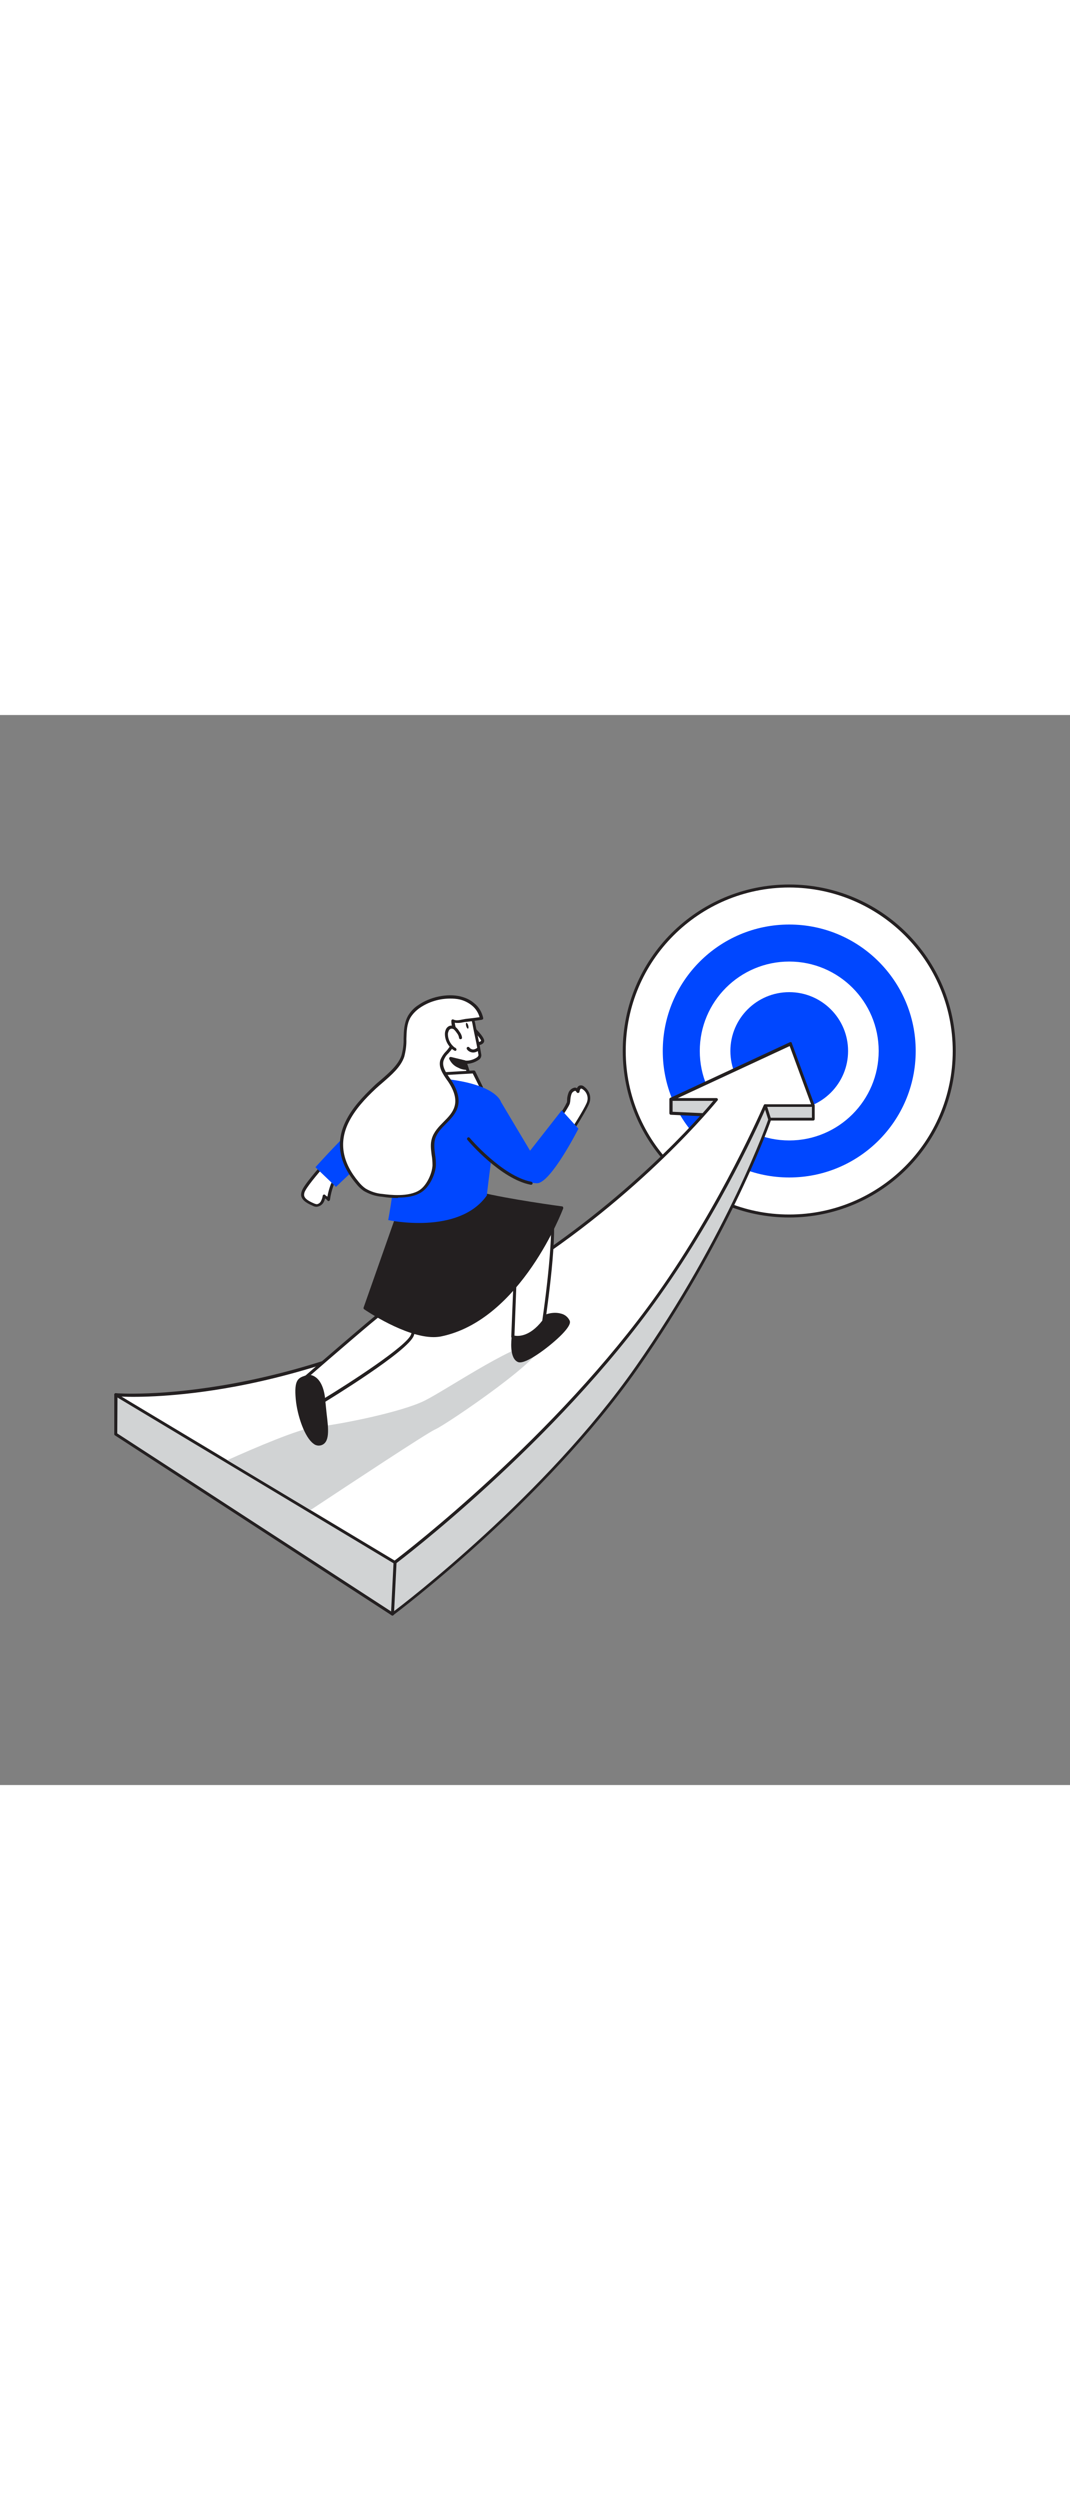 <svg version="1.1" id="Layer_1" xmlns="http://www.w3.org/2000/svg" xmlns:xlink="http://www.w3.org/1999/xlink" x="0px" y="0px" viewBox="0 0 500 500" style="width: 214px;" xml:space="preserve" data-imageid="progress-25" imageName="Progress" class="illustrations_image">
<rect x="0" y="0" width="500" height="500" fill="#808080" stroke="none"/>
<style type="text/css">
	.st0_progress-25{fill:#FFFFFF;}
	.st1_progress-25{fill:#231F20;}
	.st2_progress-25{fill:#68E1FD;}
	.st3_progress-25{fill:#D1D3D4;}
</style>
<g id="Target_progress-25">
	<circle class="st0_progress-25" cx="368.8" cy="157" r="77.1"/>
	<path class="st1_progress-25" d="M368.8,234.8c-43,0-77.8-34.8-77.8-77.8s34.8-77.8,77.8-77.8s77.8,34.8,77.8,77.8&#10;&#9;&#9;C446.6,200,411.8,234.8,368.8,234.8L368.8,234.8z M368.8,80.6c-42.2,0-76.4,34.2-76.4,76.4s34.2,76.4,76.4,76.4&#10;&#9;&#9;s76.4-34.2,76.4-76.4l0,0C445.2,114.8,411,80.7,368.8,80.6z"/>
	<circle class="st2_progress-25 targetColor" cx="368.8" cy="157" r="59.1" style="fill: rgb(0, 71, 255);"/>
	<circle class="st0_progress-25" cx="368.8" cy="157" r="41.8"/>
	<circle class="st2_progress-25 targetColor" cx="368.8" cy="157" r="27.5" style="fill: rgb(0, 71, 255);"/>
</g>
<g id="Arrow_progress-25">
	<path class="st3_progress-25" d="M54.1,317.6V336l129.3,84.1c0,0,69.9-52,114-115.1s62.3-116.2,62.3-116.2H380v-6.3l-26.9-8.8l-39.6,5.9v6.5&#10;&#9;&#9;l24.3,1.2c0,0-37,83.1-119.6,121.7S54.1,317.7,54.1,317.6L54.1,317.6z"/>
	<path class="st1_progress-25" d="M183.4,420.8c-0.1,0-0.3,0-0.4-0.1L53.7,336.6c-0.2-0.1-0.3-0.3-0.3-0.6v-18.4c0-0.2,0.1-0.4,0.3-0.6&#10;&#9;&#9;c0.2-0.1,0.4-0.2,0.6-0.1c0.8,0.3,82.2,29.4,163.6-8.6c76.8-35.9,114.5-111.2,118.9-120.4l-23.3-1.1c-0.4,0-0.7-0.3-0.7-0.7v-6.5&#10;&#9;&#9;c0-0.3,0.2-0.6,0.6-0.7l39.6-5.9c0.1,0,0.2,0,0.3,0l26.9,8.8c0.3,0.1,0.5,0.4,0.5,0.7v6.3c0,0.4-0.3,0.7-0.7,0.7l0,0h-19.8&#10;&#9;&#9;c-1.9,5.4-20.7,56.6-62.2,115.9c-43.7,62.4-113.5,114.7-114.2,115.2C183.7,420.7,183.5,420.8,183.4,420.8L183.4,420.8z M54.8,335.7&#10;&#9;&#9;l128.6,83.6c5.7-4.2,71.7-54.8,113.5-114.6c43.6-62.3,62-115.4,62.2-116c0.1-0.3,0.4-0.5,0.7-0.5h19.6V183l-26.2-8.6l-38.9,5.8v5.2&#10;&#9;&#9;l23.7,1.1c0.4,0,0.7,0.3,0.7,0.7c0,0.1,0,0.2-0.1,0.3c-0.4,0.8-38,83.8-120,122c-77.2,36.1-154.4,12.1-163.7,9L54.8,335.7&#10;&#9;&#9;L54.8,335.7z"/>
	<path class="st0_progress-25" d="M380,182.6h-22.3c0,0-19.2,45.3-50,88.6C258.3,340.7,184.5,396,184.5,396l-40.1-24l-38.9-23.4l-51.4-31&#10;&#9;&#9;c0,0,84.7,7.2,186.8-57.1c59.2-37.2,93.9-80.9,93.9-80.9h-21.3l55.9-26L380,182.6L380,182.6z"/>
	<path class="st1_progress-25" d="M184.5,396.6c-0.1,0-0.3,0-0.4-0.1L53.7,318.2c-0.3-0.2-0.4-0.5-0.3-0.8c0.1-0.3,0.4-0.5,0.7-0.5&#10;&#9;&#9;c0.8,0.1,85.6,6.4,186.4-57c53.1-33.4,86.9-72.5,92.8-79.6h-19.8c-0.3,0-0.6-0.2-0.7-0.6c-0.1-0.3,0.1-0.6,0.4-0.8l55.9-26&#10;&#9;&#9;c0.4-0.2,0.8,0,0.9,0.3c0,0,0,0,0,0.1l10.6,28.9c0.1,0.4-0.1,0.8-0.4,0.9c-0.1,0-0.2,0-0.2,0h-21.9c-2,4.7-21,47.7-49.9,88.3&#10;&#9;&#9;C259.4,340.4,185.7,396,185,396.5C184.9,396.6,184.7,396.6,184.5,396.6L184.5,396.6z M56.8,318.5l127.6,76.6&#10;&#9;&#9;c5.8-4.4,75.7-58.3,122.6-124.4c30.3-42.7,49.7-88,49.9-88.4c0.1-0.3,0.4-0.4,0.6-0.4H379l-10-27.2L316.7,179h18.1&#10;&#9;&#9;c0.3,0,0.5,0.2,0.6,0.4c0.1,0.2,0.1,0.5-0.1,0.7c-0.4,0.4-35.5,44.2-94.1,81.1c-52.9,33.2-100.9,47-131.9,52.7&#10;&#9;&#9;C82.7,318.8,63.7,318.8,56.8,318.5L56.8,318.5z"/>
	<path class="st1_progress-25" d="M183.4,420.8L183.4,420.8c-0.4,0-0.7-0.3-0.7-0.7l1.2-24.1c0.1-0.4,0.4-0.6,0.8-0.6c0.3,0.1,0.6,0.3,0.6,0.7&#10;&#9;&#9;l-1.2,24.1C184.1,420.5,183.8,420.8,183.4,420.8z"/>
	<path class="st1_progress-25" d="M359.7,189.6c-0.3,0-0.6-0.2-0.7-0.5l-2-6.3c-0.1-0.4,0-0.8,0.4-0.9c0.4-0.1,0.8,0,0.9,0.4c0,0,0,0,0,0.1&#10;&#9;&#9;l2,6.3c0.1,0.4-0.1,0.8-0.5,0.9L359.7,189.6L359.7,189.6z"/>
</g>
<path id="Shadow_progress-25" class="st3_progress-25" d="M203.4,333.8c-3.7,1.6-40,25.6-58.3,37.7l-38.9-23.3c12.5-5.6,33.8-14.8,41.2-15.5&#10;&#9;c10.6-1,40.3-6.9,51.2-12.4s46.2-29.6,53.3-26.3S208.4,331.7,203.4,333.8L203.4,333.8z"/>
<g id="Character_progress-25">
	<path class="st0_progress-25" d="M220.9,146.4c0,0,5,4.8,4.5,6.1s-3.2,1.1-3.2,1.1"/>
	<path class="st1_progress-25" d="M222.5,154.4h-0.4c-0.4,0-0.7-0.4-0.6-0.8c0-0.4,0.4-0.7,0.7-0.7c0,0,0,0,0,0c0.9,0.1,2.3-0.1,2.6-0.7&#10;&#9;&#9;c0-0.6-2-3.1-4.3-5.4c-0.3-0.3-0.3-0.7,0-1s0.7-0.3,1,0l0,0c2,1.9,5.3,5.4,4.7,6.9S223.5,154.4,222.5,154.4L222.5,154.4z"/>
	<path class="st0_progress-25" d="M218.4,139.1c2.8,1.4,3.1,5.7,3.6,8.3c0.8,3.8,1.6,7.5,2.2,11.3c0.4,2.4-5.7,3.9-7,3.4l3.1,9.2l-14.1-2&#10;&#9;&#9;l-1.2-7.9c0,0-2.5-7.9-1.2-13.3c0.9-3.4,2.8-6.5,5.3-8.9C209.1,139.2,215.6,137.7,218.4,139.1L218.4,139.1z"/>
	<path class="st1_progress-25" d="M220.3,172h-0.1l-14.1-2c-0.3,0-0.5-0.3-0.6-0.6l-1.2-7.9c-0.1-0.2-2.6-8-1.2-13.5c0.9-3.5,2.9-6.8,5.6-9.3&#10;&#9;&#9;c0.1-0.1,0.2-0.1,0.3-0.1c0.3-0.1,6.8-1.6,9.7-0.1l0,0c2.7,1.3,3.2,4.7,3.7,7.4c0.1,0.5,0.2,1,0.3,1.4c0.8,3.8,1.6,7.6,2.2,11.4&#10;&#9;&#9;c0.1,0.9-0.3,1.8-1,2.3c-1.7,1.2-3.6,1.9-5.6,2l2.8,8.2c0.1,0.2,0,0.5-0.1,0.7C220.8,172,220.6,172.1,220.3,172L220.3,172z&#10;&#9;&#9; M206.9,168.6l12.4,1.8l-2.7-8.1c-0.1-0.3,0-0.5,0.2-0.7c0.2-0.2,0.5-0.2,0.7-0.1c2,0.1,3.9-0.5,5.5-1.6c0.4-0.4,0.6-0.7,0.6-1&#10;&#9;&#9;c-0.6-3.8-1.4-7.6-2.2-11.3c-0.1-0.5-0.2-1-0.3-1.5c-0.4-2.4-0.9-5.4-3-6.4s-6.7-0.3-8.6,0.2c-2.4,2.3-4.1,5.2-5,8.4&#10;&#9;&#9;c-1.2,5.1,1.2,12.8,1.2,12.9L206.9,168.6L206.9,168.6z"/>
	<path class="st0_progress-25" d="M223.5,156c0,0-2.5,2.4-4.7-0.2"/>
	<path class="st1_progress-25" d="M221.1,157.7h-0.2c-1.1-0.1-2.1-0.6-2.7-1.5c-0.2-0.3-0.2-0.7,0.1-1c0.3-0.2,0.7-0.2,1,0.1&#10;&#9;&#9;c0.4,0.6,1,0.9,1.7,1c0.7,0,1.4-0.3,2-0.8c0.3-0.3,0.7-0.3,1,0c0,0,0,0,0,0c0.3,0.3,0.3,0.7,0,1&#10;&#9;&#9;C223.2,157.2,222.2,157.7,221.1,157.7L221.1,157.7z"/>
	<ellipse transform="matrix(0.962 -0.273 0.273 0.962 -31.353 65.021)" class="st1_progress-25" cx="218.3" cy="145.3" rx="0.5" ry="1.4"/>
	<path class="st0_progress-25" d="M204.1,172.2l0.2-4.4l17-1l3.5,7.2C217.9,174.4,210.9,173.8,204.1,172.2L204.1,172.2z"/>
	<path class="st1_progress-25" d="M220.9,174.8c-5.7,0-11.3-0.7-16.9-1.9c-0.3-0.1-0.6-0.4-0.5-0.7l0.2-4.4c0-0.4,0.3-0.6,0.7-0.7l17-1&#10;&#9;&#9;c0.3,0,0.5,0.1,0.7,0.4l3.5,7.2c0.1,0.2,0.1,0.4,0,0.6c-0.1,0.2-0.3,0.3-0.5,0.4C225,174.7,223.4,174.8,220.9,174.8L220.9,174.8z&#10;&#9;&#9; M204.9,171.6c6.2,1.4,12.5,1.9,18.9,1.7l-2.9-5.8l-15.9,0.9L204.9,171.6z"/>
	<path class="st0_progress-25" d="M262.2,187.4c0,0,3.4-5.1,3.6-6.1s0.1-3.1,0.8-4.5s2.6-2.8,3.6-0.9c0,0,0.3-3.3,2.6-1.6c2,1.4,3,3.9,2.4,6.3&#10;&#9;&#9;c-0.5,2.5-8.9,15.5-8.9,15.5"/>
	<path class="st1_progress-25" d="M266.2,196.8c-0.1,0-0.3,0-0.4-0.1c-0.3-0.2-0.4-0.6-0.2-1c0,0,0,0,0,0c3.4-5.2,8.5-13.5,8.8-15.2&#10;&#9;&#9;c0.6-2.1-0.3-4.4-2.1-5.6c-0.4-0.3-0.7-0.4-0.9-0.3s-0.6,0.9-0.6,1.4c0,0.3-0.3,0.6-0.6,0.6c-0.3,0.1-0.6-0.1-0.8-0.4&#10;&#9;&#9;c-0.3-0.6-0.6-0.6-0.7-0.6c-0.7,0.2-1.3,0.7-1.6,1.4c-0.4,1-0.5,2-0.6,3c0,0.5-0.1,0.9-0.2,1.4c-0.2,1.1-2.9,5.1-3.7,6.3&#10;&#9;&#9;c-0.2,0.3-0.7,0.4-1,0.1c-0.3-0.2-0.4-0.6-0.2-0.9c1.3-1.9,2.5-3.8,3.5-5.9c0.1-0.4,0.1-0.8,0.1-1.2c0-1.2,0.3-2.3,0.7-3.4&#10;&#9;&#9;c0.5-1.2,1.6-2.1,2.9-2.3c0.4,0,0.7,0.1,1,0.3c0.2-0.5,0.6-1,1.1-1.2c0.8-0.3,1.7-0.1,2.3,0.5c2.2,1.6,3.3,4.3,2.6,7&#10;&#9;&#9;c-0.5,2.6-8.1,14.4-9,15.7C266.7,196.6,266.5,196.8,266.2,196.8L266.2,196.8z"/>
	<path class="st0_progress-25" d="M158.2,213.9c0,0-1.9,3.1-2.9,5.5c-0.8,2.3-1.4,4.6-1.7,7c-0.6-0.8-1.5-1.1-2.1-1.7c-0.2,1-0.5,2-1,2.9&#10;&#9;&#9;c-0.5,0.9-1.4,1.5-2.5,1.6c-0.5,0-1.1-0.2-1.6-0.4c-1.8-0.8-4.8-2.2-5-4.5c0-0.9,0.2-1.8,0.7-2.5c1.7-3.2,8.9-11.3,10-12.6"/>
	<path class="st1_progress-25" d="M147.9,229.8c-0.6,0-1.3-0.2-1.8-0.5c-1.6-0.7-5.2-2.2-5.4-5c0-1,0.3-2,0.8-2.9c1.9-3.6,10-12.6,10.1-12.7&#10;&#9;&#9;c0.3-0.2,0.8-0.1,1,0.2c0.2,0.2,0.2,0.5,0,0.8c-2.1,2.3-8.4,9.6-9.9,12.5c-0.4,0.6-0.6,1.4-0.6,2.1c0.1,1.8,2.5,3,4.6,3.9&#10;&#9;&#9;c0.4,0.2,0.8,0.3,1.3,0.4c0.8-0.1,1.5-0.6,1.9-1.3c0.4-0.8,0.8-1.7,0.9-2.7c0.1-0.3,0.3-0.5,0.5-0.5c0.3-0.1,0.5,0,0.7,0.2&#10;&#9;&#9;c0.2,0.3,0.5,0.5,0.8,0.6l0.2,0.2c0.3-2,0.9-4,1.6-5.9c1.1-2.4,2.9-5.4,3-5.6c0.2-0.3,0.6-0.4,1-0.2c0.3,0.2,0.4,0.6,0.2,0.9&#10;&#9;&#9;c0,0-1.9,3.1-2.9,5.4c-0.8,2.2-1.4,4.5-1.7,6.8c0,0.3-0.3,0.5-0.5,0.6c-0.3,0.1-0.6,0-0.7-0.3c-0.3-0.3-0.6-0.6-0.9-0.8l-0.2-0.1&#10;&#9;&#9;c-0.2,0.7-0.4,1.4-0.8,2C150.4,229,149.2,229.7,147.9,229.8L147.9,229.8L147.9,229.8z"/>
	<path class="st1_progress-25" d="M239.9,290.6c0,0-1.4,9.7,2.6,11.1s24.5-14.9,23.1-18.5s-8.4-4.9-14.7,0C247.4,285.9,243.7,288.4,239.9,290.6&#10;&#9;&#9;L239.9,290.6z"/>
	<path class="st1_progress-25" d="M243,302.5c-0.3,0-0.5,0-0.8-0.1c-4.4-1.6-3.2-10.8-3.1-11.8c0-0.2,0.2-0.4,0.4-0.5c3.8-2.2,7.4-4.7,10.9-7.4&#10;&#9;&#9;c3.7-2.9,8.1-4,11.7-3c1.8,0.4,3.3,1.6,4.1,3.3c0.2,0.5,0.8,1.9-3.7,6.5C257.9,294.2,247.3,302.5,243,302.5z M240.5,291.1&#10;&#9;&#9;c-0.3,2.8-0.5,9,2.2,10c2.2,0.8,12.6-6.1,18.8-12.6c3-3.1,3.5-4.6,3.4-5c-0.6-1.3-1.8-2.2-3.2-2.5c-2.5-0.7-6.5-0.3-10.5,2.8&#10;&#9;&#9;C247.9,286.4,244.3,288.9,240.5,291.1L240.5,291.1z"/>
	<path class="st0_progress-25" d="M198.6,246.9c0,0,24.5,6.6,42.8,3.2l-1.6,40.5c0,0,6.9,2.5,14.5-7.2c0,0,7.3-49.7,2.6-52.1s-47.9,0.4-47.9,0.4&#10;&#9;&#9;L198.6,246.9L198.6,246.9z"/>
	<path class="st1_progress-25" d="M241.8,291.6c-0.8,0-1.7-0.1-2.4-0.4c-0.3-0.1-0.5-0.4-0.5-0.7l1.6-39.5c-18.1,3-41.9-3.3-42.2-3.4&#10;&#9;&#9;c-0.4-0.1-0.6-0.5-0.5-0.9c0-0.1,0.1-0.2,0.1-0.2l10.2-15.2c0.1-0.2,0.3-0.3,0.6-0.3c4.4-0.3,43.6-2.8,48.3-0.4&#10;&#9;&#9;c4.9,2.5-1,44.5-2.2,52.9c0,0.1-0.1,0.2-0.1,0.3C249.5,290.5,244.7,291.6,241.8,291.6L241.8,291.6z M240.4,290c1.6,0.3,7,0.7,13-7&#10;&#9;&#9;c3.5-24.1,5.6-49.9,2.9-51.2c-3.7-1.9-35-0.3-47.2,0.5l-9.4,14.1c4.7,1.2,25.6,5.9,41.4,3c0.2,0,0.4,0,0.6,0.2&#10;&#9;&#9;c0.2,0.1,0.3,0.4,0.2,0.6L240.4,290L240.4,290z"/>
	<path class="st0_progress-25" d="M185,239.8c0,0-6.4,39.6-7.7,40.2s-36.4,31.1-36.4,31.1l10.4,9.1c0,0,39.2-23.7,41.4-30.7s19.7-49.8,19.7-49.8&#10;&#9;&#9;L185,239.8z"/>
	<path class="st1_progress-25" d="M151.3,321c-0.2,0-0.3-0.1-0.5-0.2l-10.4-9.1c-0.2-0.1-0.2-0.3-0.2-0.5c0-0.2,0.1-0.4,0.2-0.5&#10;&#9;&#9;c5.7-5,33.7-29.2,36.4-31.1c1-2,5.1-25.4,7.5-39.8c0.1-0.3,0.4-0.6,0.7-0.6h27.4c0.2,0,0.5,0.1,0.6,0.3c0.1,0.2,0.2,0.5,0.1,0.7&#10;&#9;&#9;c-0.2,0.4-17.5,42.8-19.7,49.7c-2.3,7.2-40.1,30.2-41.7,31.2C151.6,321,151.4,321,151.3,321L151.3,321z M142,311.2l9.4,8.2&#10;&#9;&#9;c11.2-6.8,38.9-24.6,40.7-30c2-6.4,16.6-42.2,19.3-48.8h-25.7c-6.4,39.4-7.6,40-8,40.2C176.5,281.4,155.9,299.1,142,311.2&#10;&#9;&#9;L142,311.2z M177.3,280.1L177.3,280.1z"/>
	<path class="st1_progress-25" d="M170.6,277.2c0,0,22.3,15.2,35.3,12.5c37.5-7.6,56.6-59.4,56.6-59.4s-25.2-3.4-38.6-6.7L185,236L170.6,277.2&#10;&#9;&#9;L170.6,277.2z"/>
	<path class="st1_progress-25" d="M202.6,290.7c-13.2,0-31.6-12.4-32.4-13c-0.3-0.2-0.4-0.5-0.3-0.8l14.5-41.2c0.1-0.2,0.2-0.4,0.4-0.4&#10;&#9;&#9;l38.9-12.4c0.1,0,0.3,0,0.4,0c13.2,3.3,38.3,6.7,38.5,6.7c0.2,0,0.4,0.1,0.5,0.3c0.1,0.2,0.1,0.4,0.1,0.6&#10;&#9;&#9;c-0.2,0.5-19.7,52.3-57.2,59.9C204.9,290.6,203.7,290.7,202.6,290.7L202.6,290.7z M171.4,276.9c3.2,2.1,22.8,14.5,34.3,12.1&#10;&#9;&#9;c34.1-6.9,53.2-51.6,55.8-58.2c-4.6-0.6-25.7-3.6-37.6-6.6l-38.4,12.3L171.4,276.9L171.4,276.9z"/>
	<path class="st2_progress-25 targetColor" d="M234.1,180.8c0,0-2-8.2-26.4-10.8c-5.9-0.7-11.9,0.1-17.4,2.3c-0.6,3.8-6.4,50.8-8.9,63.7&#10;&#9;&#9;c0,0,32.9,7.2,46.1-11.5C227.4,224.5,232.2,184.9,234.1,180.8z" style="fill: rgb(0, 71, 255);"/>
	<path class="st2_progress-25 targetColor" d="M205.9,178.9c0,0-24.8,2.9-31.1,5.9s-27.4,26.5-27.4,26.5l9.6,9.2c0,0,16.3-15.9,20.9-17.9s23.3,2,23.3,2&#10;&#9;&#9;L205.9,178.9z" style="fill: rgb(0, 71, 255);"/>
	<path class="st2_progress-25 targetColor" d="M234.1,180.8l13.6,22.8l14.8-18.9l7.8,8.6c0,0-13,25.6-19.4,25.5c-13.7-0.3-32-18.5-32-18.5L234.1,180.8&#10;&#9;&#9;L234.1,180.8z" style="fill: rgb(0, 71, 255);"/>
	<path class="st1_progress-25" d="M151.3,320.3c-0.8-9.4-5-12.1-8.1-11.1s-5.2,1.3-4.3,10.4s5.8,22.1,10.7,21S152.1,329.6,151.3,320.3z"/>
	<path class="st1_progress-25" d="M149,341.4c-0.9,0-1.8-0.3-2.5-0.9c-4.1-2.9-7.6-13.1-8.3-20.8c-0.8-8.9,1-9.9,4.4-11l0.4-0.1&#10;&#9;&#9;c1.5-0.5,3-0.2,4.3,0.7c2.6,1.7,4.3,5.6,4.7,11c0.2,2,0.4,4,0.6,5.9c0.9,7.5,1.7,14-2.8,15.1C149.5,341.3,149.3,341.4,149,341.4&#10;&#9;&#9;L149,341.4z M144.4,309.7c-0.3,0-0.7,0.1-1,0.2l-0.4,0.1c-2.6,0.9-4.2,1.4-3.4,9.6c0.7,7.2,4,17.1,7.7,19.8&#10;&#9;&#9;c0.6,0.5,1.4,0.7,2.1,0.6c3.3-0.8,2.6-6.7,1.8-13.6c-0.2-2-0.5-4-0.6-6c-0.5-6.7-2.8-9.1-4.1-10&#10;&#9;&#9;C145.9,309.9,145.2,309.7,144.4,309.7L144.4,309.7z"/>
	<path class="st0_progress-25" d="M214.9,132.3c-6.2-1.4-14.1,0.4-19.2,4c-1.8,1.2-3.4,2.8-4.5,4.7c-3.2,5.6-1,12.5-3,18.5s-8.7,10.5-13.2,14.7&#10;&#9;&#9;c-5,4.8-9.9,9.9-13,16.2c-5,10.4-2.2,20,4.9,28.4c1,1.2,2.1,2.3,3.3,3.1c2.5,1.5,5.3,2.4,8.2,2.6c5.4,0.7,13.2,1.2,17.9-2.1&#10;&#9;&#9;c3.4-2.4,6-7.9,6.2-11.9s-1.5-8.4-0.3-12.4c1.7-5.9,8.9-9,10.6-14.9c1.2-4.3-0.8-8.8-3.3-12.5c-1.9-2.8-4.3-6.1-3.3-9.3&#10;&#9;&#9;c0.6-1.9,2.3-3.3,3.6-4.9c1.6-2,2.4-4.5,2.6-7c0.1-2.3-1-4.3-0.9-6.5c1.9,0.9,4.1,0,6.1-0.2c2.4-0.3,4.9-0.6,7.3-1&#10;&#9;&#9;c-0.5-2.6-1.9-4.9-3.9-6.5C219.2,133.8,217.1,132.7,214.9,132.3L214.9,132.3z"/>
	<path class="st1_progress-25" d="M185.8,225.7c-2.4,0-4.9-0.2-7.3-0.6c-3-0.2-5.9-1.2-8.5-2.7c-1.3-0.9-2.5-2-3.5-3.3c-8.1-9.6-9.8-19.4-5-29.2&#10;&#9;&#9;c3.1-6.4,8.1-11.6,13.1-16.4c1-1,2.2-2,3.4-3c3.8-3.3,8.1-7,9.6-11.4c0.7-2.6,1.1-5.2,1-7.9c0.1-3.6,0.2-7.3,2.1-10.7&#10;&#9;&#9;c1.2-2,2.8-3.7,4.7-4.9c5.5-3.9,13.6-5.6,19.8-4.1c2.4,0.6,4.6,1.6,6.4,3.2c2.2,1.7,3.6,4.2,4.2,6.9c0,0.2,0,0.4-0.1,0.5&#10;&#9;&#9;c-0.1,0.1-0.3,0.2-0.5,0.3c-2.4,0.4-4.9,0.7-7.3,1c-0.5,0-1,0.1-1.5,0.2c-1.3,0.3-2.6,0.4-3.9,0.2c0.1,0.7,0.2,1.3,0.4,2&#10;&#9;&#9;c0.3,1.1,0.5,2.3,0.5,3.5c-0.1,2.7-1.1,5.3-2.7,7.4c-0.4,0.5-0.8,0.9-1.2,1.4c-1,0.9-1.7,2-2.2,3.3c-0.9,2.8,1.1,5.7,2.9,8.3&#10;&#9;&#9;l0.3,0.4c3.3,4.9,4.5,9.3,3.4,13.1c-0.9,3.1-3.2,5.5-5.5,7.8s-4.3,4.4-5.1,7.2c-0.6,2.3-0.3,4.6,0,7.1c0.3,1.7,0.4,3.4,0.4,5.1&#10;&#9;&#9;c-0.2,3.9-2.7,9.8-6.5,12.4c-3,2.1-7.1,2.7-11.1,2.7L185.8,225.7z M210.4,132.5c-5.1,0-10.1,1.5-14.3,4.4c-1.7,1.2-3.2,2.7-4.3,4.5&#10;&#9;&#9;c-1.7,3-1.8,6.4-1.9,10c0.1,2.8-0.3,5.6-1,8.3c-1.6,4.8-6.1,8.6-10,12c-1.2,1-2.3,2-3.3,2.9c-4.9,4.6-9.8,9.8-12.8,16&#10;&#9;&#9;c-4.5,9.3-2.8,18.6,4.9,27.7c0.9,1.1,2,2.2,3.2,3c2.4,1.4,5.1,2.3,7.9,2.5c3,0.4,12.3,1.6,17.4-1.9c3.3-2.3,5.7-7.7,5.9-11.4&#10;&#9;&#9;c0-1.6-0.1-3.3-0.4-4.9c-0.3-2.5-0.7-5.1,0.1-7.7c0.9-3.1,3.2-5.5,5.5-7.8s4.3-4.4,5.1-7.2c1-3.4-0.1-7.4-3.2-11.9l-0.3-0.4&#10;&#9;&#9;c-2-2.9-4.2-6.1-3.1-9.5c0.6-1.4,1.4-2.7,2.5-3.8c0.4-0.4,0.8-0.9,1.1-1.3c1.5-1.9,2.3-4.2,2.4-6.6c0-1.1-0.2-2.1-0.4-3.1&#10;&#9;&#9;c-0.3-1.1-0.5-2.2-0.5-3.4c0-0.2,0.1-0.4,0.3-0.6c0.2-0.1,0.5-0.1,0.7,0c1.2,0.6,2.7,0.3,4.1,0c0.6-0.1,1.1-0.2,1.6-0.3&#10;&#9;&#9;c2.1-0.2,4.3-0.5,6.5-0.8c-0.6-2.1-1.8-4-3.5-5.4c-1.7-1.4-3.7-2.4-5.9-2.9l0,0C213.3,132.6,211.9,132.5,210.4,132.5L210.4,132.5z"/>
	<path class="st0_progress-25" d="M215.3,150.7c-0.1-1-0.5-1.9-1.2-2.6c-0.4-0.6-0.9-1.2-1.4-1.7c-0.6-0.5-1.3-0.7-2.1-0.6&#10;&#9;&#9;c-0.6,0.2-1.2,0.6-1.5,1.2c-0.3,0.6-0.4,1.3-0.4,1.9c0,2.9,1.5,5.7,4,7.2l-0.2-0.2"/>
	<path class="st1_progress-25" d="M212.7,156.9c-0.1,0-0.2,0-0.4-0.1c-2.7-1.6-4.4-4.6-4.4-7.8c0-0.8,0.2-1.5,0.5-2.2c0.4-0.8,1.1-1.4,1.9-1.6&#10;&#9;&#9;c1-0.2,1.9,0.1,2.7,0.7c0.6,0.5,1.2,1.2,1.6,1.9c0.7,0.9,1.2,1.9,1.3,3c0,0.4-0.3,0.7-0.7,0.7c0,0,0,0,0,0c-0.4,0-0.7-0.3-0.7-0.7&#10;&#9;&#9;c-0.1-0.8-0.5-1.6-1-2.2c-0.4-0.6-0.8-1.1-1.3-1.6c-0.4-0.4-1-0.5-1.5-0.4c-0.4,0.1-0.8,0.5-1,0.9c-0.2,0.5-0.4,1.1-0.4,1.6&#10;&#9;&#9;c0,2.5,1.2,4.8,3.2,6.3c0.2,0,0.3,0.1,0.4,0.2l0.2,0.2c0.3,0.3,0.3,0.7,0,1C213.1,156.9,213,157,212.7,156.9L212.7,156.9z"/>
	<path class="st1_progress-25" d="M248.2,219.5H248c-13.9-2.6-29-20.2-29.6-21c-0.3-0.3-0.2-0.7,0.1-1s0.7-0.2,1,0.1c0.1,0.2,15.4,18,28.8,20.5&#10;&#9;&#9;c0.4,0.1,0.6,0.4,0.6,0.8c0,0,0,0,0,0C248.8,219.3,248.5,219.5,248.2,219.5L248.2,219.5z"/>
	<path class="st1_progress-25" d="M217.2,162.1l-6.6-1.6c0.8,1.7,2.1,3,3.8,3.7c2.6,1.3,3.8,0.9,3.8,0.9L217.2,162.1z"/>
	<path class="st1_progress-25" d="M217.6,165.8c-1.2-0.1-2.4-0.4-3.5-1c-1.9-0.8-3.3-2.2-4.2-4.1c-0.1-0.4,0.1-0.8,0.5-0.9c0.1,0,0.2,0,0.4,0&#10;&#9;&#9;l6.6,1.6c0.2,0.1,0.4,0.2,0.5,0.5l1,2.9c0.1,0.4-0.1,0.8-0.4,0.9C218.2,165.8,217.9,165.8,217.6,165.8L217.6,165.8z M212.1,161.6&#10;&#9;&#9;c0.7,0.8,1.6,1.5,2.6,2c0.8,0.4,1.6,0.7,2.5,0.8l-0.6-1.7L212.1,161.6L212.1,161.6z"/>
</g>
</svg>